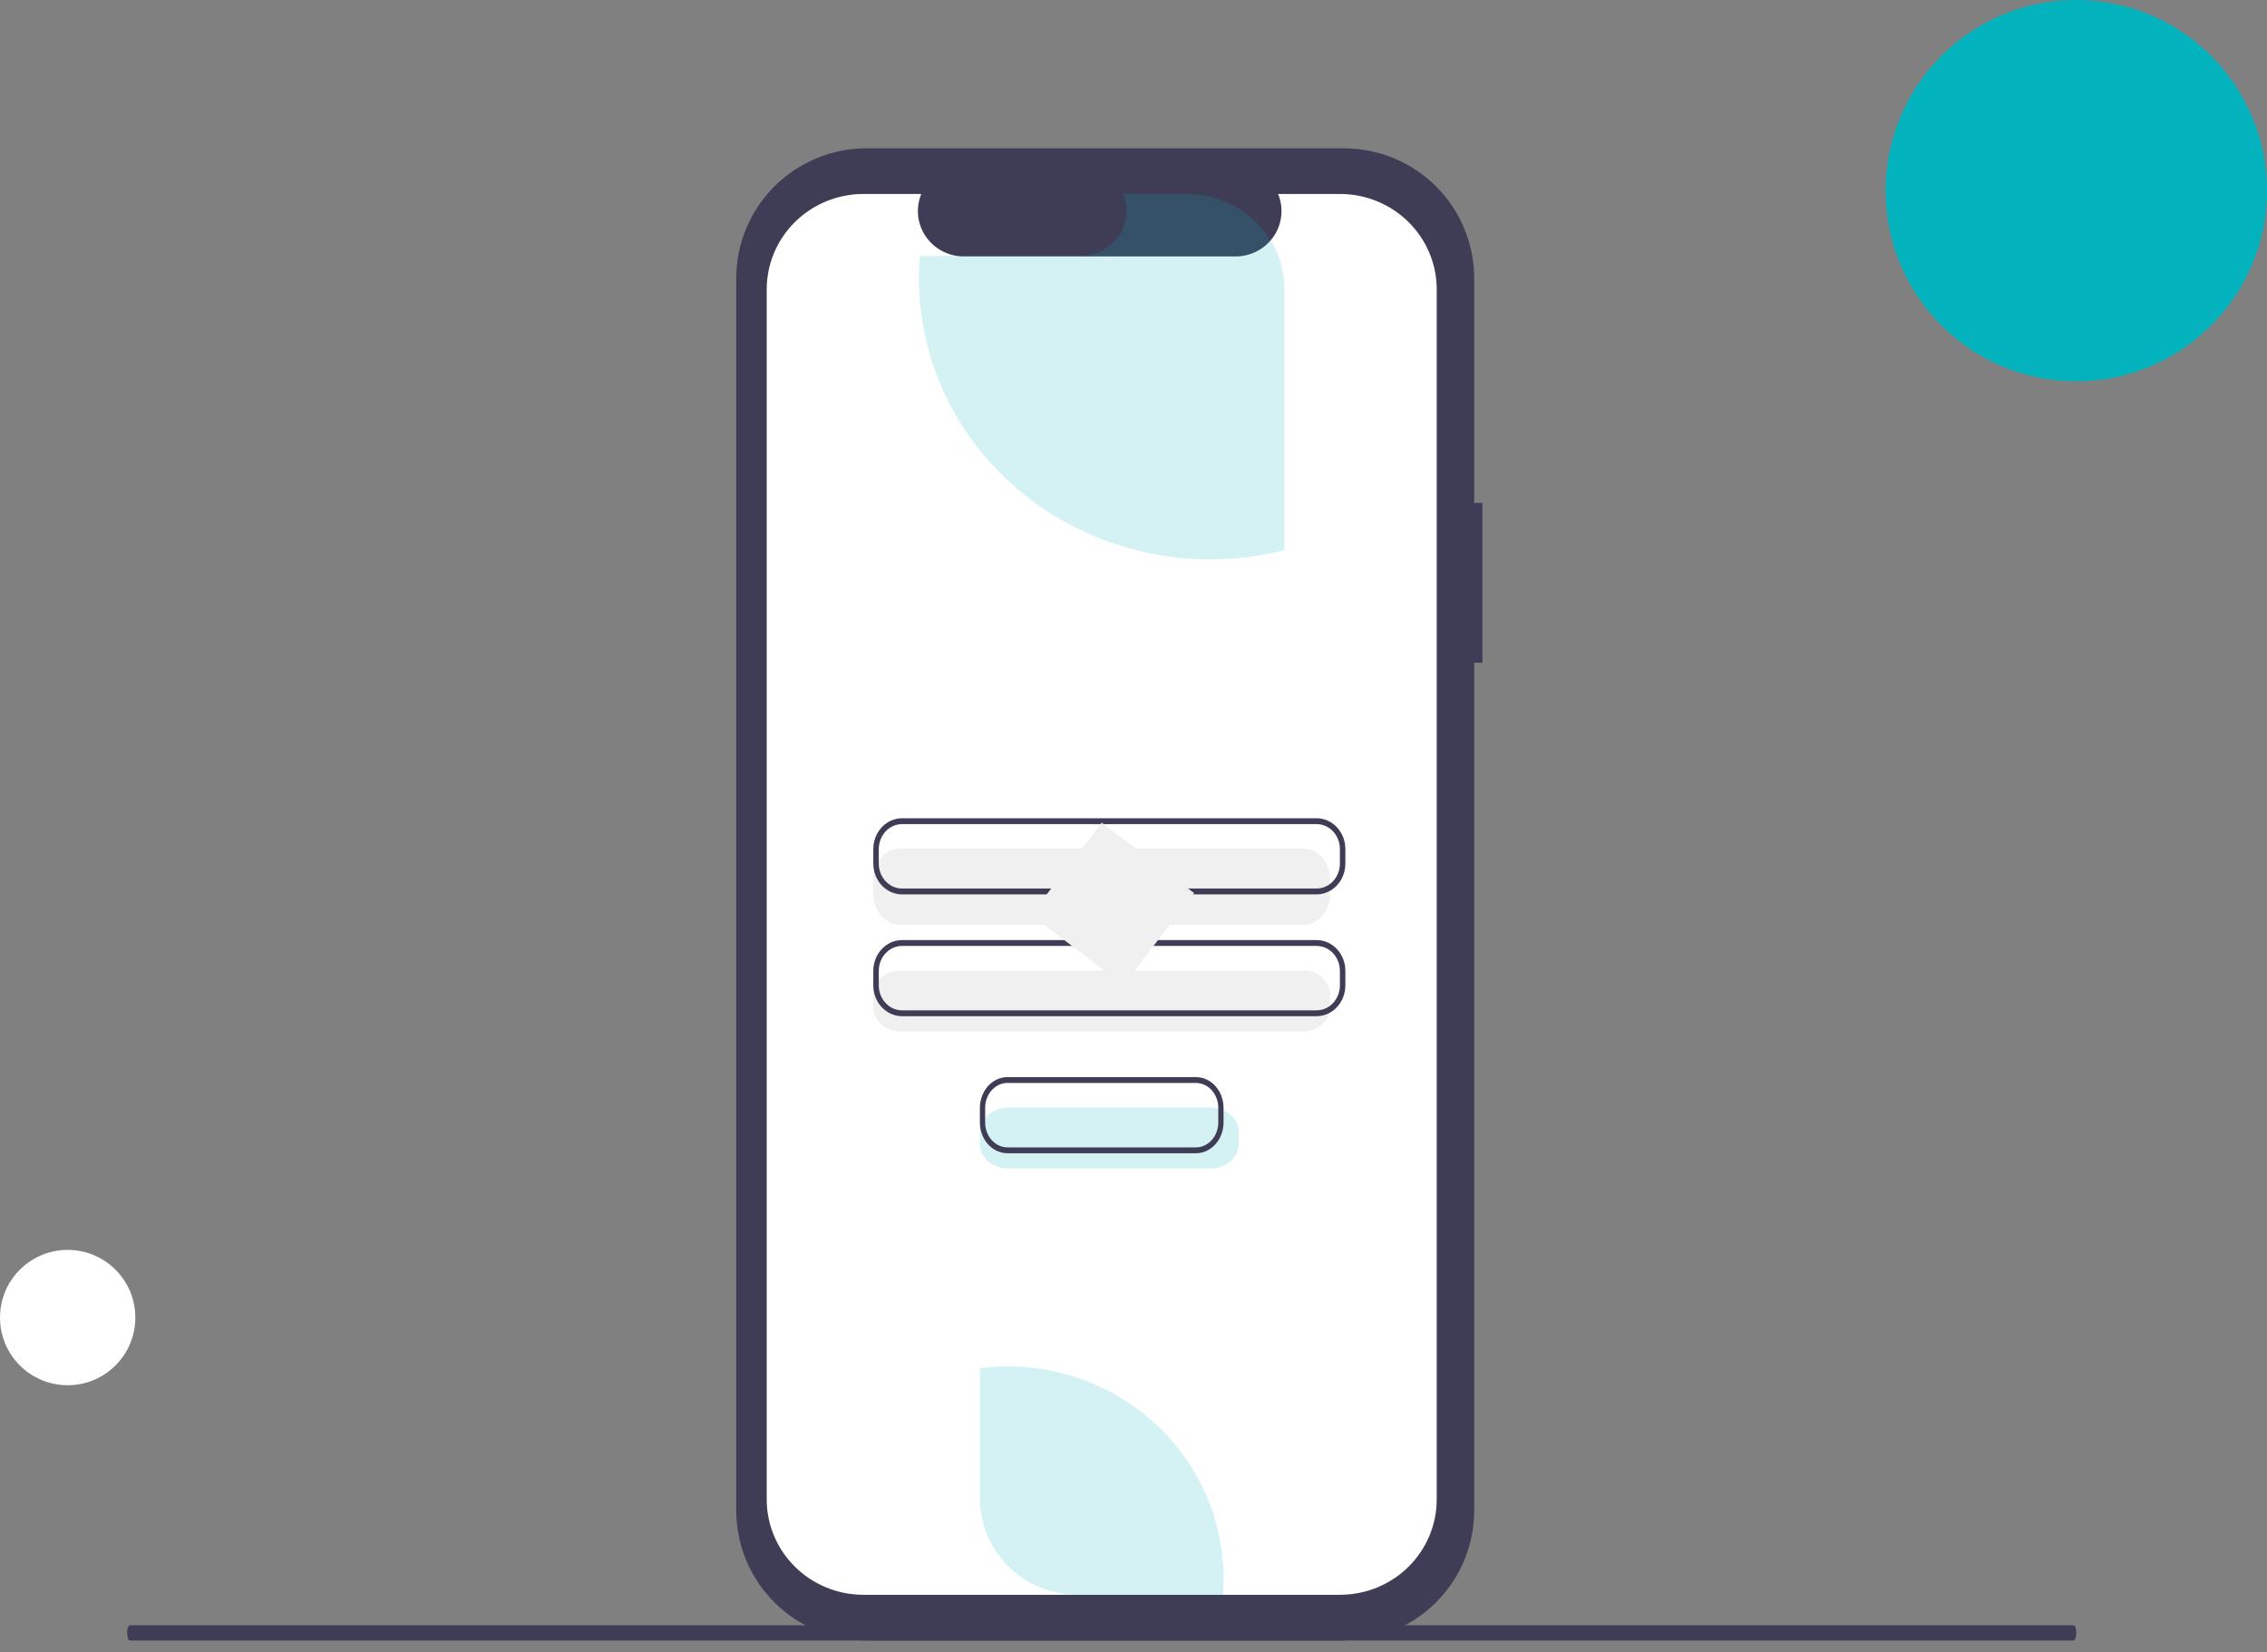 <svg width="107" height="78" viewBox="0 0 107 78" fill="none" xmlns="http://www.w3.org/2000/svg">
<rect x="0" y="0" width="107" height="78" fill="#808080" stroke="none"/>
<circle cx="3.194" cy="3.194" r="3.194" transform="matrix(1 0 0 -1 0 65.389)" fill="white"/>
<circle cx="9" cy="9" r="9" transform="matrix(1 0 0 -1 89 18)" fill="#02B3BD"/>
<path d="M53.283 70.456C51.491 72.303 49.437 73.897 47.182 75.192C47.131 75.223 47.078 75.252 47.025 75.281L43.375 72.173C43.413 72.138 43.456 72.1 43.502 72.058C46.221 69.573 59.724 52.2 60.623 47.969C60.561 48.321 61.435 62.143 53.283 70.456Z" fill="#F0F0F0"/>
<path d="M47.028 75.957C46.959 75.972 46.889 75.987 46.819 76L44.094 73.731C44.147 73.713 44.209 73.692 44.28 73.669C45.45 73.28 48.932 72.104 52.398 70.765C56.122 69.325 59.828 67.698 60.625 66.656C60.454 66.898 55.187 74.24 47.028 75.957Z" fill="#F0F0F0"/>
<path d="M69.969 23.739H69.581V13.136C69.581 12.331 69.421 11.533 69.112 10.788C68.803 10.044 68.35 9.367 67.778 8.797C67.207 8.227 66.529 7.775 65.782 7.467C65.036 7.159 64.236 7 63.428 7H40.903C40.095 7 39.295 7.159 38.548 7.467C37.802 7.775 37.124 8.227 36.552 8.797C35.981 9.367 35.528 10.043 35.218 10.788C34.909 11.533 34.75 12.331 34.75 13.136V71.301C34.75 72.107 34.909 72.905 35.218 73.65C35.528 74.394 35.981 75.07 36.552 75.64C37.124 76.21 37.802 76.662 38.548 76.97C39.295 77.279 40.095 77.438 40.903 77.438H63.427C64.236 77.438 65.036 77.279 65.782 76.97C66.529 76.662 67.207 76.21 67.778 75.64C68.35 75.07 68.803 74.394 69.112 73.65C69.421 72.905 69.581 72.107 69.581 71.301V31.285H69.969V23.739Z" fill="#3F3D56"/>
<path d="M67.812 13.662V70.776C67.812 71.368 67.694 71.954 67.465 72.5C67.235 73.047 66.899 73.544 66.475 73.962C66.05 74.381 65.547 74.712 64.993 74.939C64.439 75.165 63.845 75.281 63.245 75.281H40.753C40.154 75.281 39.56 75.165 39.006 74.938C38.452 74.712 37.949 74.38 37.525 73.962C37.101 73.543 36.764 73.047 36.535 72.5C36.306 71.953 36.188 71.368 36.188 70.776V13.662C36.188 13.07 36.306 12.484 36.535 11.937C36.764 11.391 37.101 10.894 37.525 10.476C37.949 10.057 38.452 9.726 39.006 9.499C39.56 9.273 40.154 9.156 40.753 9.156H43.483C43.349 9.481 43.298 9.834 43.334 10.183C43.371 10.532 43.494 10.867 43.692 11.158C43.891 11.45 44.158 11.688 44.472 11.853C44.786 12.018 45.136 12.105 45.492 12.105H58.315C58.671 12.105 59.022 12.019 59.336 11.854C59.65 11.689 59.918 11.451 60.117 11.159C60.315 10.868 60.438 10.533 60.474 10.183C60.511 9.834 60.459 9.481 60.325 9.156H63.245C63.845 9.156 64.439 9.272 64.993 9.499C65.547 9.725 66.05 10.057 66.475 10.475C66.899 10.894 67.235 11.39 67.465 11.937C67.694 12.484 67.812 13.07 67.812 13.662Z" fill="white"/>
<path d="M61.523 43.656H42.477C42.143 43.656 41.824 43.504 41.588 43.234C41.352 42.965 41.219 42.599 41.219 42.218V41.501C41.219 41.12 41.352 40.754 41.588 40.484C41.824 40.215 42.143 40.063 42.477 40.062H61.523C61.857 40.063 62.176 40.215 62.412 40.484C62.648 40.754 62.781 41.12 62.781 41.501V42.218C62.781 42.599 62.648 42.965 62.412 43.234C62.176 43.504 61.857 43.656 61.523 43.656Z" fill="#F0F0F0"/>
<path d="M61.523 48.688H42.477C42.143 48.687 41.824 48.566 41.588 48.35C41.352 48.134 41.219 47.842 41.219 47.536V46.964C41.219 46.658 41.352 46.366 41.588 46.15C41.824 45.934 42.143 45.813 42.477 45.812H61.523C61.857 45.813 62.176 45.934 62.412 46.15C62.648 46.366 62.781 46.658 62.781 46.964V47.536C62.781 47.842 62.648 48.134 62.412 48.35C62.176 48.566 61.857 48.687 61.523 48.688Z" fill="#F0F0F0"/>
<path d="M62.143 42.219H42.576C42.216 42.218 41.871 42.065 41.617 41.793C41.362 41.52 41.219 41.151 41.219 40.766V40.078C41.219 39.693 41.362 39.323 41.617 39.051C41.871 38.779 42.216 38.625 42.576 38.625H62.143C62.503 38.625 62.847 38.779 63.102 39.051C63.356 39.323 63.5 39.693 63.5 40.078V40.766C63.5 41.151 63.356 41.52 63.102 41.793C62.847 42.065 62.503 42.218 62.143 42.219ZM42.576 38.902C42.285 38.902 42.005 39.026 41.8 39.246C41.593 39.467 41.478 39.766 41.477 40.078V40.766C41.478 41.078 41.593 41.377 41.8 41.597C42.005 41.818 42.285 41.942 42.576 41.942H62.143C62.434 41.942 62.713 41.818 62.919 41.597C63.125 41.377 63.241 41.078 63.242 40.766V40.078C63.241 39.766 63.125 39.467 62.919 39.246C62.713 39.026 62.434 38.902 62.143 38.902H42.576Z" fill="#3F3D56"/>
<path d="M62.143 47.969H42.576C42.216 47.968 41.871 47.815 41.617 47.543C41.362 47.27 41.219 46.901 41.219 46.516V45.828C41.219 45.443 41.362 45.073 41.617 44.801C41.871 44.529 42.216 44.375 42.576 44.375H62.143C62.503 44.375 62.847 44.529 63.102 44.801C63.356 45.073 63.5 45.443 63.5 45.828V46.516C63.5 46.901 63.356 47.27 63.102 47.543C62.847 47.815 62.503 47.968 62.143 47.969ZM42.576 44.652C42.285 44.652 42.005 44.776 41.8 44.996C41.593 45.217 41.478 45.516 41.477 45.828V46.516C41.478 46.828 41.593 47.127 41.8 47.347C42.005 47.568 42.285 47.692 42.576 47.692H62.143C62.434 47.692 62.713 47.568 62.919 47.347C63.125 47.127 63.241 46.828 63.242 46.516V45.828C63.241 45.516 63.125 45.217 62.919 44.996C62.713 44.776 62.434 44.652 62.143 44.652H42.576Z" fill="#3F3D56"/>
<path d="M60.625 13.631V25.97C58.591 26.486 56.461 26.545 54.4 26.143C52.338 25.741 50.399 24.889 48.733 23.651C47.067 22.414 45.718 20.825 44.789 19.006C43.86 17.187 43.376 15.187 43.375 13.159C43.375 12.797 43.39 12.439 43.42 12.085H50.968C51.329 12.085 51.686 12 52.005 11.836C52.325 11.672 52.597 11.435 52.799 11.146C53.001 10.856 53.126 10.523 53.163 10.177C53.2 9.829 53.148 9.479 53.011 9.156H55.981C56.59 9.156 57.194 9.272 57.758 9.496C58.321 9.721 58.833 10.051 59.265 10.466C59.696 10.882 60.038 11.375 60.271 11.918C60.505 12.461 60.625 13.043 60.625 13.631Z" fill="#02B3BD" fill-opacity="0.17"/>
<path d="M57.75 74.499C57.75 74.763 57.74 75.024 57.718 75.281H50.87C50.263 75.281 49.663 75.164 49.102 74.936C48.541 74.707 48.032 74.373 47.603 73.951C47.174 73.53 46.834 73.029 46.602 72.478C46.369 71.927 46.25 71.337 46.25 70.741V64.584C47.685 64.4 49.144 64.519 50.529 64.934C51.914 65.348 53.193 66.047 54.281 66.986C55.37 67.924 56.242 69.079 56.84 70.375C57.438 71.671 57.748 73.077 57.75 74.499H57.75Z" fill="#02B3BD" fill-opacity="0.17"/>
<path d="M56.359 42.158L52 38.835L48.666 43.18L53.025 46.504L56.359 42.158Z" fill="#F0F0F0"/>
<path d="M97.87 77.438H6.13C6.095 77.438 6.062 77.4 6.038 77.332C6.014 77.265 6 77.173 6 77.078C6 76.983 6.014 76.891 6.038 76.824C6.062 76.757 6.095 76.719 6.13 76.719H97.87C97.904 76.719 97.938 76.757 97.962 76.824C97.986 76.891 98 76.983 98 77.078C98 77.173 97.986 77.265 97.962 77.332C97.938 77.4 97.904 77.438 97.87 77.438Z" fill="#3F3D56"/>
<path d="M57.139 55.156H47.58C47.227 55.156 46.889 55.035 46.64 54.819C46.391 54.603 46.25 54.31 46.25 54.005V53.432C46.25 53.127 46.391 52.834 46.64 52.619C46.889 52.403 47.227 52.282 47.58 52.281H57.139C57.491 52.282 57.829 52.403 58.079 52.619C58.328 52.834 58.468 53.127 58.469 53.432V54.005C58.468 54.31 58.328 54.603 58.079 54.819C57.829 55.035 57.491 55.156 57.139 55.156Z" fill="#02B3BD" fill-opacity="0.17"/>
<path d="M56.45 54.438H47.55C47.206 54.437 46.875 54.284 46.631 54.012C46.388 53.739 46.25 53.37 46.25 52.985V52.296C46.25 51.911 46.388 51.542 46.631 51.27C46.875 50.997 47.206 50.844 47.55 50.844H56.45C56.794 50.844 57.125 50.997 57.369 51.27C57.612 51.542 57.75 51.911 57.75 52.296V52.985C57.75 53.37 57.612 53.739 57.369 54.012C57.125 54.284 56.794 54.437 56.45 54.438ZM47.55 51.12C47.271 51.121 47.004 51.245 46.806 51.465C46.609 51.686 46.498 51.985 46.498 52.296V52.985C46.498 53.297 46.609 53.596 46.806 53.816C47.004 54.036 47.271 54.16 47.55 54.161H56.45C56.729 54.16 56.996 54.036 57.194 53.816C57.391 53.596 57.502 53.297 57.502 52.985V52.296C57.502 51.985 57.391 51.686 57.194 51.465C56.996 51.245 56.729 51.121 56.45 51.12H47.55Z" fill="#3F3D56"/>
</svg>
